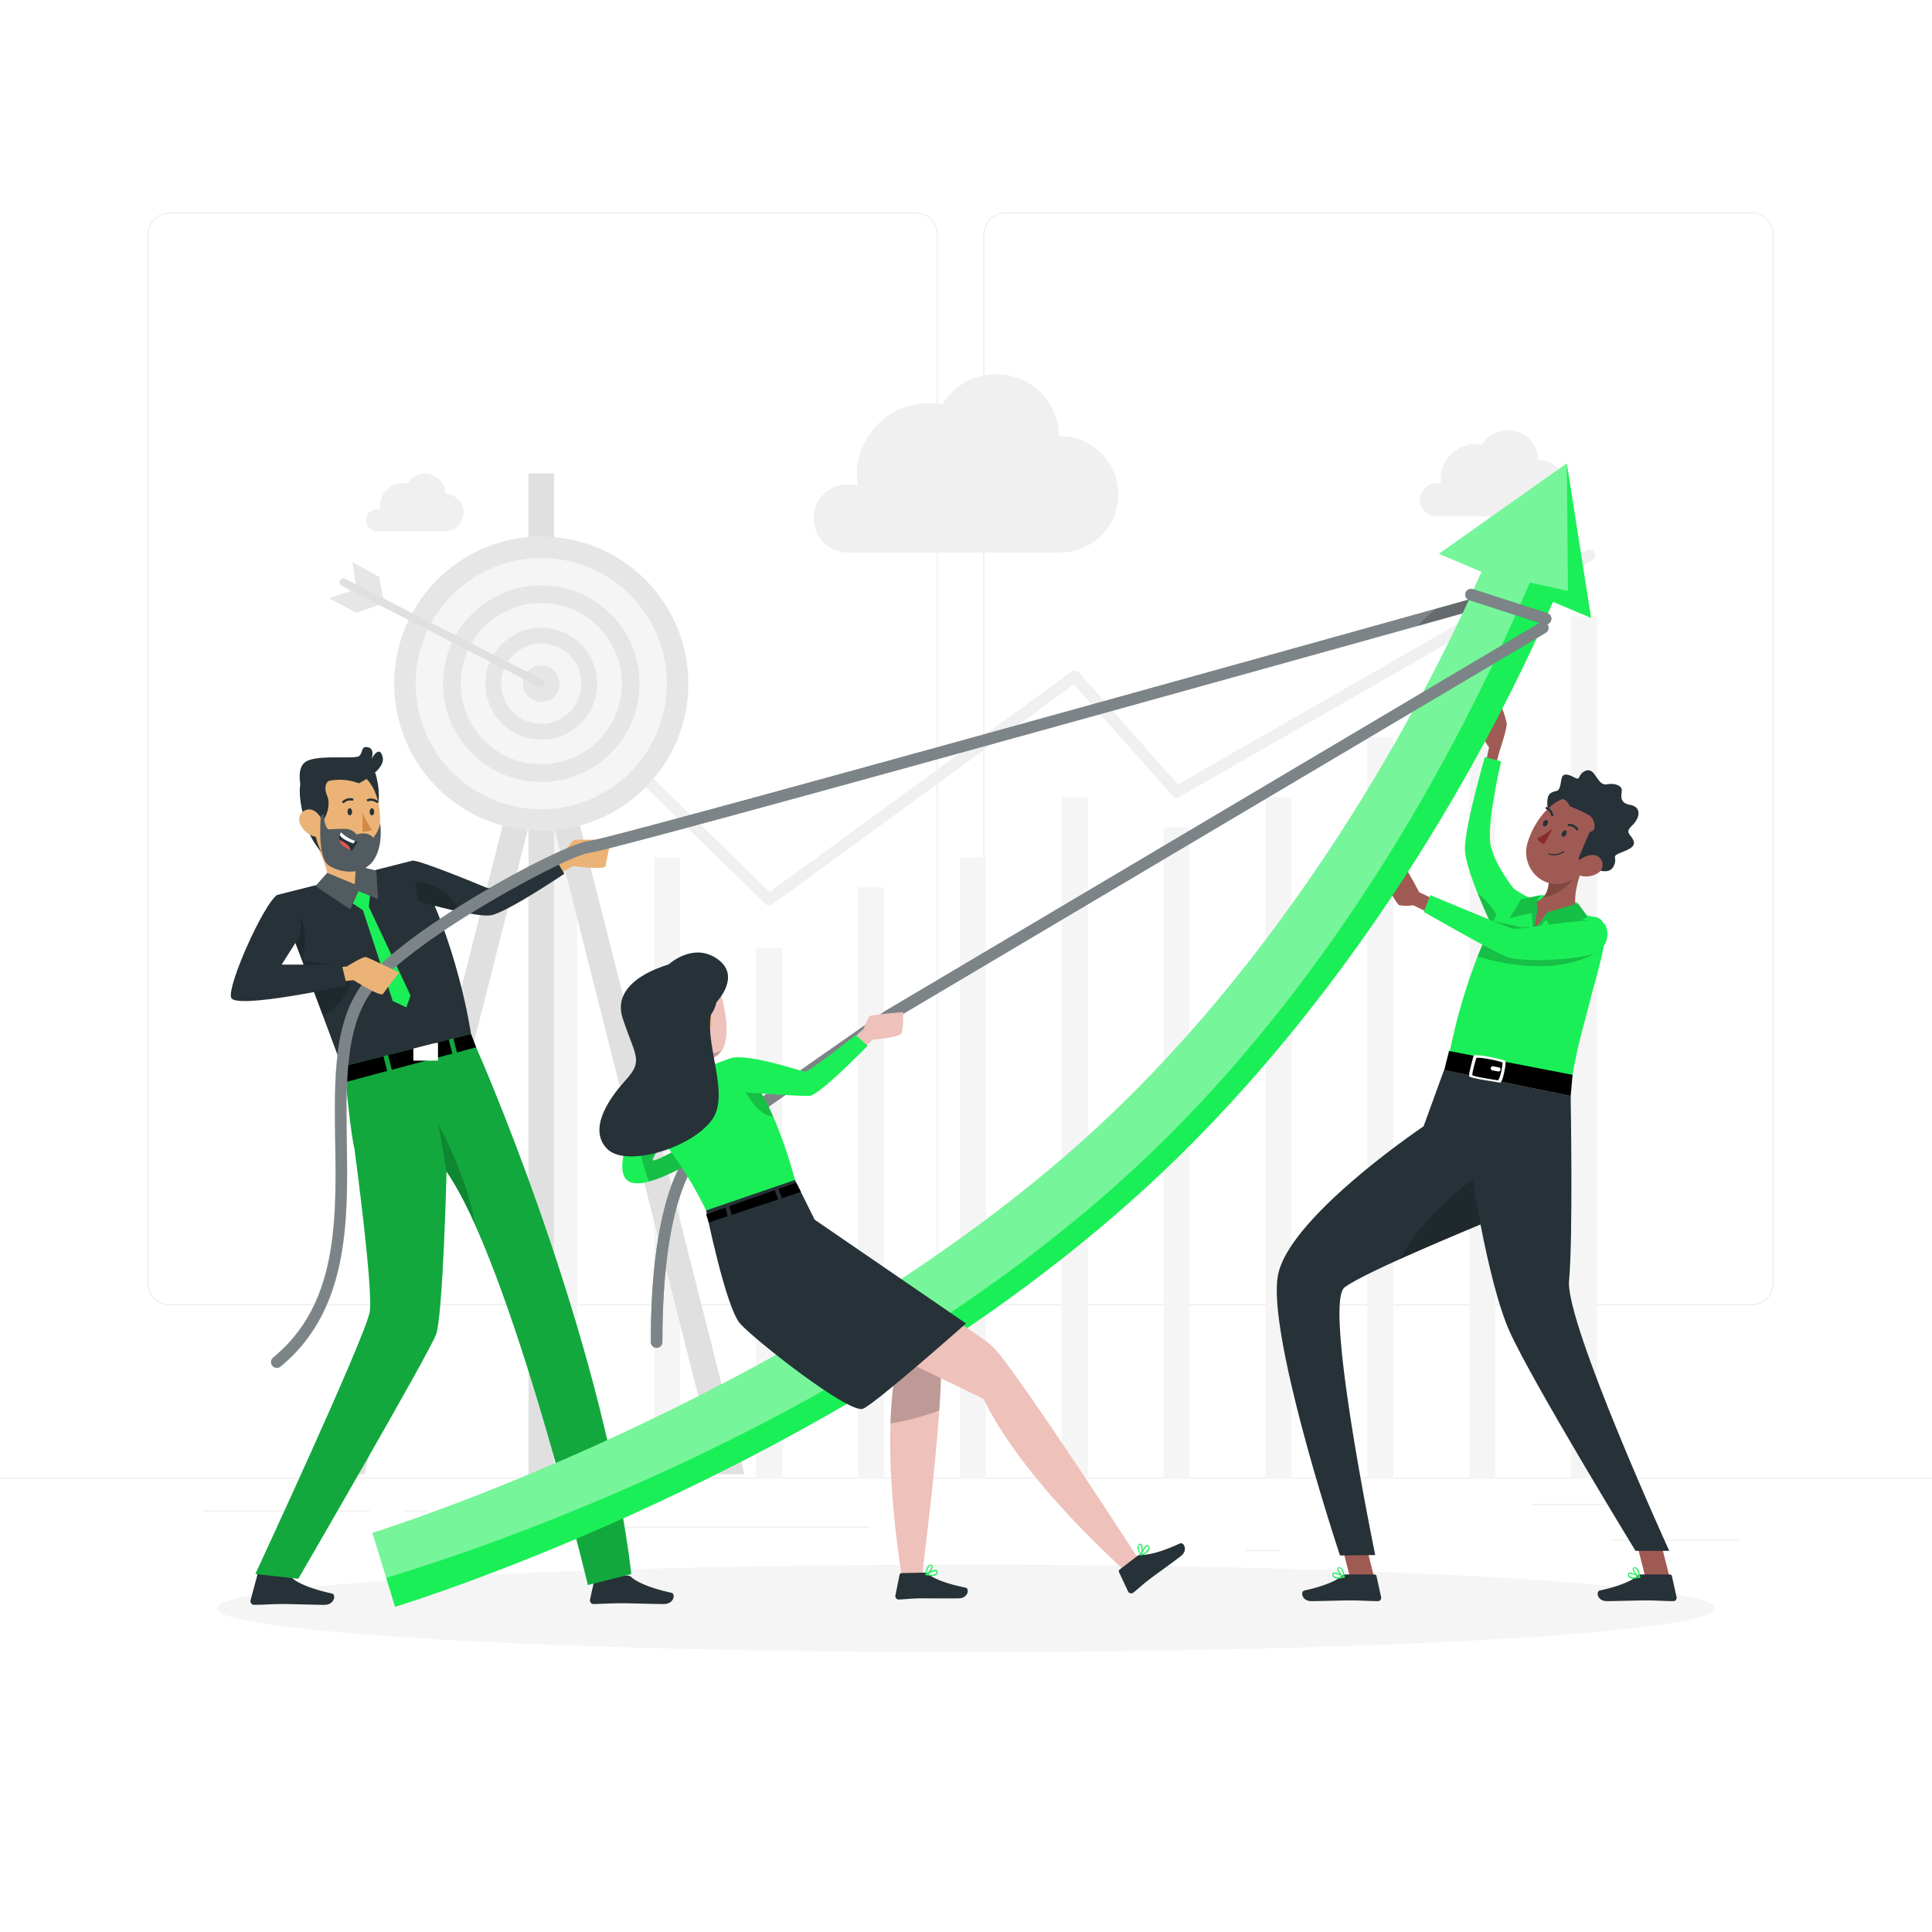 <svg class="animated" id="freepik_stories-team-goals" xmlns="http://www.w3.org/2000/svg" viewBox="0 0 500 500" version="1.1" xmlns:xlink="http://www.w3.org/1999/xlink" xmlns:svgjs="http://svgjs.com/svgjs"><style>svg#freepik_stories-team-goals:not(.animated) .animable {opacity: 0;}svg#freepik_stories-team-goals.animated #freepik--character-1--inject-195 {animation: 1.5s Infinite  linear wind;animation-delay: 0s;}svg#freepik_stories-team-goals.animated #freepik--character-3--inject-195 {animation: 1.5s Infinite  linear wind;animation-delay: 0s;}svg#freepik_stories-team-goals.animated #freepik--Arrow--inject-195 {animation: 1.5s Infinite  linear wind;animation-delay: 0s;}svg#freepik_stories-team-goals.animated #freepik--character-2--inject-195 {animation: 1.5s Infinite  linear wind;animation-delay: 0s;}            @keyframes wind {                0% {                    transform: rotate( 0deg );                }                25% {                    transform: rotate( 1deg );                }                75% {                    transform: rotate( -1deg );                }            }        </style><g id="freepik--background-complete--inject-195" class="animable" style="transform-origin: 250px 228.23px;"><rect y="382.4" width="500" height="0.25" style="fill: rgb(235, 235, 235); transform-origin: 250px 382.525px;" id="elr8ny01366w" class="animable"></rect><rect x="416.78" y="398.49" width="33.12" height="0.25" style="fill: rgb(235, 235, 235); transform-origin: 433.34px 398.615px;" id="elloqe9mms4h" class="animable"></rect><rect x="322.53" y="401.21" width="8.69" height="0.25" style="fill: rgb(235, 235, 235); transform-origin: 326.875px 401.335px;" id="elj15fodmtjlr" class="animable"></rect><rect x="396.59" y="389.21" width="19.19" height="0.25" style="fill: rgb(235, 235, 235); transform-origin: 406.185px 389.335px;" id="elh75g40oudi8" class="animable"></rect><rect x="52.46" y="390.89" width="43.19" height="0.25" style="fill: rgb(235, 235, 235); transform-origin: 74.055px 391.015px;" id="el026vef23ubig" class="animable"></rect><rect x="104.56" y="390.89" width="6.33" height="0.25" style="fill: rgb(235, 235, 235); transform-origin: 107.725px 391.015px;" id="elmd7p6l7lud" class="animable"></rect><rect x="131.47" y="395.11" width="93.68" height="0.25" style="fill: rgb(235, 235, 235); transform-origin: 178.31px 395.235px;" id="elxxi0l609w2g" class="animable"></rect><path d="M237,337.8H43.91a5.71,5.71,0,0,1-5.7-5.71V60.66A5.71,5.71,0,0,1,43.91,55H237a5.71,5.71,0,0,1,5.71,5.71V332.09A5.71,5.71,0,0,1,237,337.8ZM43.91,55.2a5.46,5.46,0,0,0-5.45,5.46V332.09a5.46,5.46,0,0,0,5.45,5.46H237a5.47,5.47,0,0,0,5.46-5.46V60.66A5.47,5.47,0,0,0,237,55.2Z" style="fill: rgb(235, 235, 235); transform-origin: 140.46px 196.4px;" id="elbgle5f4ax7a" class="animable"></path><path d="M453.31,337.8H260.21a5.72,5.72,0,0,1-5.71-5.71V60.66A5.72,5.72,0,0,1,260.21,55h193.1A5.71,5.71,0,0,1,459,60.66V332.09A5.71,5.71,0,0,1,453.31,337.8ZM260.21,55.2a5.47,5.47,0,0,0-5.46,5.46V332.09a5.47,5.47,0,0,0,5.46,5.46h193.1a5.47,5.47,0,0,0,5.46-5.46V60.66a5.47,5.47,0,0,0-5.46-5.46Z" style="fill: rgb(235, 235, 235); transform-origin: 356.75px 196.4px;" id="elbgw5ixvv63q" class="animable"></path><rect x="142.7" y="198.49" width="6.73" height="184.16" style="fill: rgb(245, 245, 245); transform-origin: 146.065px 290.57px;" id="elio5otdu5evg" class="animable"></rect><rect x="169.31" y="221.87" width="6.73" height="160.78" style="fill: rgb(245, 245, 245); transform-origin: 172.675px 302.26px;" id="el4peger6qwtu" class="animable"></rect><rect x="195.67" y="245.25" width="6.73" height="137.4" style="fill: rgb(245, 245, 245); transform-origin: 199.035px 313.95px;" id="elaxhlcrxmlh6" class="animable"></rect><rect x="222.04" y="229.66" width="6.73" height="152.99" style="fill: rgb(245, 245, 245); transform-origin: 225.405px 306.155px;" id="elqlt7tohtmpf" class="animable"></rect><rect x="248.41" y="221.87" width="6.73" height="160.78" style="fill: rgb(245, 245, 245); transform-origin: 251.775px 302.26px;" id="elilivjxz7bn9" class="animable"></rect><rect x="274.77" y="206.28" width="6.73" height="176.37" style="fill: rgb(245, 245, 245); transform-origin: 278.135px 294.465px;" id="el29ujvf6c0e" class="animable"></rect><rect x="301.14" y="214.08" width="6.73" height="168.57" style="fill: rgb(245, 245, 245); transform-origin: 304.505px 298.365px;" id="eliot3vjnyjef" class="animable"></rect><rect x="327.51" y="206.28" width="6.73" height="176.37" style="fill: rgb(245, 245, 245); transform-origin: 330.875px 294.465px;" id="els9tgg3es59b" class="animable"></rect><rect x="353.87" y="190.69" width="6.73" height="191.95" style="fill: rgb(245, 245, 245); transform-origin: 357.235px 286.665px;" id="el57frnyemp6f" class="animable"></rect><rect x="380.24" y="175.11" width="6.73" height="207.54" style="fill: rgb(245, 245, 245); transform-origin: 383.605px 278.88px;" id="elm1g5w7vis4" class="animable"></rect><rect x="406.6" y="159.52" width="6.73" height="223.13" style="fill: rgb(245, 245, 245); transform-origin: 409.965px 271.085px;" id="el7eduhpyoj43" class="animable"></rect><path d="M199,234.3a1.52,1.52,0,0,1-1-.43l-56.34-54.93a1.5,1.5,0,0,1,2.1-2.15l55.43,54.05,78.07-57a1.51,1.51,0,0,1,2,.22L304.82,203l105.8-60.62a1.5,1.5,0,1,1,1.49,2.61L305.25,206.23a1.51,1.51,0,0,1-1.87-.31l-25.46-28.8-78,56.89A1.5,1.5,0,0,1,199,234.3Z" style="fill: rgb(240, 240, 240); transform-origin: 277.037px 188.241px;" id="elcxzc4njhae" class="animable"></path><polygon points="192.65 381.5 143.48 187.59 145.94 177.9 143.38 177.9 143.38 122.52 136.78 122.52 136.78 177.9 134.22 177.9 136.68 187.59 87.5 381.5 94.31 381.5 136.78 214.02 136.78 382.52 143.38 382.52 143.38 214.02 185.85 381.5 192.65 381.5" style="fill: rgb(224, 224, 224); transform-origin: 140.075px 252.52px;" id="elhlgq64lal4m" class="animable"></polygon><g id="elcjwbg1r8ej8"><circle cx="140.08" cy="176.93" r="38.07" style="fill: rgb(230, 230, 230); transform-origin: 140.08px 176.93px; transform: rotate(-76.72deg);" class="animable" id="el6wdyi8wwlm"></circle></g><circle cx="140.08" cy="176.93" r="32.5" style="fill: rgb(245, 245, 245); transform-origin: 140.08px 176.93px;" id="el00odtgn18kca" class="animable"></circle><circle cx="140.08" cy="176.93" r="25.44" style="fill: rgb(230, 230, 230); transform-origin: 140.08px 176.93px;" id="elsiectxzkll" class="animable"></circle><g id="el4pqcvw95f65"><circle cx="140.08" cy="176.93" r="20.85" style="fill: rgb(245, 245, 245); transform-origin: 140.08px 176.93px; transform: rotate(-22.5deg);" class="animable" id="eluogxk00v16d"></circle></g><g id="el539i7z1il03"><circle cx="140.08" cy="176.93" r="14.47" style="fill: rgb(230, 230, 230); transform-origin: 140.08px 176.93px; transform: rotate(-76.72deg);" class="animable" id="ely8laj6mmk4i"></circle></g><g id="el9bd6zszozb7"><circle cx="140.08" cy="176.93" r="10.39" style="fill: rgb(245, 245, 245); transform-origin: 140.08px 176.93px; transform: rotate(-22.5deg);" class="animable" id="el342vh9w4iz"></circle></g><path d="M144.79,176.93a4.72,4.72,0,1,1-4.71-4.72A4.71,4.71,0,0,1,144.79,176.93Z" style="fill: rgb(230, 230, 230); transform-origin: 140.07px 176.93px;" id="el97yd23k83b8" class="animable"></path><polygon points="91.22 145.53 92.25 152.41 85.09 154.82 92.25 158.58 99.39 156.07 98.14 149.29 91.22 145.53" style="fill: rgb(230, 230, 230); transform-origin: 92.24px 152.055px;" id="eln1wktjt3n5h" class="animable"></polygon><path d="M140.08,177.93a1.07,1.07,0,0,1-.46-.11L88.39,151.56a1,1,0,0,1,.91-1.78L140.53,176a1,1,0,0,1,.44,1.34A1,1,0,0,1,140.08,177.93Z" style="fill: rgb(224, 224, 224); transform-origin: 114.474px 163.807px;" id="ele4vmqx72u6g" class="animable"></path><path d="M210.58,134.16a8.79,8.79,0,0,1,11.35-8.44,18.66,18.66,0,0,1,18.48-21.38,18.47,18.47,0,0,1,3.43.32,16.32,16.32,0,0,1,30.26,8.25h.28a15,15,0,1,1,0,30.08H219.14v0A8.81,8.81,0,0,1,210.58,134.16Z" style="fill: rgb(240, 240, 240); transform-origin: 250.005px 119.907px;" id="elrpua6aerogs" class="animable"></path><path d="M367.47,129.32a4.25,4.25,0,0,1,4.25-4.25,4.5,4.5,0,0,1,1.22.18,9.36,9.36,0,0,1-.1-1.3,9,9,0,0,1,10.66-8.85,7.87,7.87,0,0,1,14.58,4h.13a7.25,7.25,0,0,1,0,14.5H371.6A4.24,4.24,0,0,1,367.47,129.32Z" style="fill: rgb(240, 240, 240); transform-origin: 386.465px 122.471px;" id="el159xgsrifzy" class="animable"></path><path d="M94.72,134.61a2.85,2.85,0,0,1,2.86-2.85,2.81,2.81,0,0,1,.82.12,6.4,6.4,0,0,1-.07-.88,6.05,6.05,0,0,1,6-6,6,6,0,0,1,1.12.11,5.28,5.28,0,0,1,9.8,2.67h.09a4.88,4.88,0,0,1,0,9.75H97.5A2.85,2.85,0,0,1,94.72,134.61Z" style="fill: rgb(240, 240, 240); transform-origin: 107.359px 130.044px;" id="elba0z82i8537" class="animable"></path></g><g id="freepik--Shadow--inject-195" class="animable" style="transform-origin: 250px 416.24px;"><ellipse id="freepik--path--inject-195" cx="250" cy="416.24" rx="193.89" ry="11.32" style="fill: rgb(245, 245, 245); transform-origin: 250px 416.24px;" class="animable"></ellipse></g><g id="freepik--character-1--inject-195" class="animable" style="transform-origin: 224.151px 284.317px;"><path d="M138.38,225.56l6.86-3.92s2.64-4.07,3.43-4.26,9.49,0,9.49,0-1.31,5.64-1.45,6.75-8.44,0-8.44,0l-6.72,4Z" style="fill: rgb(235, 179, 118); transform-origin: 148.27px 222.713px;" id="elpysb6ggxu4" class="animable"></path><path d="M74.49,408l-7.18-1.43a.56.56,0,0,0-.55.44l-1.93,7.18a1,1,0,0,0,.73,1.13l.21,0c2.54,0,4.39-.2,7.57-.2,2,0,7.88.21,10.59.21s3.07-2.68,2-2.92c-5-1.09-8.72-2.59-10.31-4A1.58,1.58,0,0,0,74.49,408Z" style="fill: rgb(38, 50, 56); transform-origin: 75.653px 410.95px;" id="el16oprsecgxej" class="animable"></path><path d="M162.36,407.76h-7.84a.55.55,0,0,0-.55.44L152.69,414a1,1,0,0,0,.74,1.12l.21,0c2.54-.05,4.38-.2,7.57-.2,2,0,7.88.2,10.59.2s3.06-2.67,1.95-2.92c-5-1.08-8.72-2.59-10.31-4A1.49,1.49,0,0,0,162.36,407.76Z" style="fill: rgb(38, 50, 56); transform-origin: 163.51px 411.44px;" id="el7f7ahazhgzr" class="animable"></path><path d="M88.33,275.67l33.2-8.42c7.53,16.44,35.16,83.94,41.86,140.1l-11.24,2.85s-19.9-82.82-36.59-107c0,0-.89,36.76-2.7,42.11-1.49,4.4-35.66,63.27-35.66,63.27l-11.1-1.25S94,347.25,95.64,339.76c1.16-5.1-3.92-42.56-3.92-42.56-.89-3.34-2.23-17.17-2.23-17.17S88.49,276.36,88.33,275.67Z" style="fill: #1BEF57; transform-origin: 114.745px 338.725px;" id="elkl9f9cv0gfp" class="animable"></path><g id="el5tsgrp6sump"><path d="M115.57,303.22a92.26,92.26,0,0,1,7.35,13.42c-2.3-12.94-9.43-25.47-9.43-25.47Z" style="isolation: isolate; opacity: 0.2; transform-origin: 118.205px 303.905px;" class="animable" id="eli18nw4ypr5q"></path></g><g id="eloy7s5mhaw9"><path d="M88.33,275.67l33.2-8.42c7.53,16.44,35.16,83.94,41.86,140.1l-11.24,2.85s-19.9-82.82-36.59-107c0,0-.89,36.76-2.7,42.11-1.49,4.4-35.66,63.27-35.66,63.27l-11.1-1.25S94,347.25,95.64,339.76c1.16-5.1-3.92-42.56-3.92-42.56-.89-3.34-2.23-17.17-2.23-17.17S88.49,276.36,88.33,275.67Z" style="isolation: isolate; opacity: 0.3; transform-origin: 114.745px 338.725px;" class="animable" id="el4s9lg76bmup"></path></g><path d="M146.05,226.13s-15.14,10.22-19.13,10.76c-1.59.22-4.87-.32-8.26-1-5.14-1.1-10.5-2.64-10.5-2.64l-.67-5.07-.71-5.42c1.2-.4,16.86,6,19.2,7s17.47-8,17.47-8Z" style="fill: rgb(38, 50, 56); transform-origin: 126.415px 229.35px;" id="elcefe3tcqn3i" class="animable"></path><polygon points="99.23 273.33 100.21 277.17 89.49 280.03 88.49 276.05 99.23 273.33" id="elskm9l5rettr" class="animable" style="transform-origin: 94.35px 276.68px;"></polygon><polygon points="116.14 269.04 117.07 272.68 101.4 276.86 100.42 273.03 116.14 269.04" id="elv8mdy9sfj9" class="animable" style="transform-origin: 108.745px 272.95px;"></polygon><polygon points="123.24 271.04 118.25 272.37 117.33 268.74 121.91 267.58 123.24 271.04" id="el4q6o079r805" class="animable" style="transform-origin: 120.285px 269.975px;"></polygon><g id="elhctr8aqky1q"><rect x="106.97" y="269.89" width="6.38" height="4.6" style="fill: rgb(255, 255, 255); transform-origin: 110.16px 272.19px; transform: rotate(165.77deg);" class="animable" id="elvtb0taxcy2"></rect></g><path d="M121.9,267.57l-33.42,8.48c-1.63-4.41-3.29-8.85-4.91-13.18-1.19-3.17-2.36-6.28-3.5-9.29q-.43-1.16-.87-2.28l-1-2.66q-1.11-2.92-2.14-5.63l-1.84-4.81-.87-2.28-1.65-4.3,35.09-8.9C118.36,242.91,121.9,267.57,121.9,267.57Z" style="fill: rgb(38, 50, 56); transform-origin: 96.8px 249.385px;" id="el5u4pn796au7" class="animable"></path><path d="M84.44,230.76c3.61,1.73,10.27-1.32,10.27-1.32s2.21-2.44.89-3.52c-2.68.35-2.51-.53-3.48-1.9A7.89,7.89,0,0,1,91,221.18a16.06,16.06,0,0,1-.27-1.69L80.2,215.71C82.59,219.57,86.3,226.88,84.44,230.76Z" style="fill: rgb(235, 179, 118); transform-origin: 88.11px 223.501px;" id="el1ajiwjnwqc6" class="animable"></path><g id="elws6t2n8lgm"><path d="M83.4,219.16c1.9,5.05,6.56,5.2,8.72,4.86A7.89,7.89,0,0,1,91,221.18Z" style="isolation: isolate; opacity: 0.2; transform-origin: 87.76px 221.645px;" class="animable" id="el86sji333i63"></path></g><path d="M97.12,200s2.75,8.3-1.22,12.35-6.66-11.82-6.66-11.82Z" style="fill: rgb(38, 50, 56); transform-origin: 93.644px 206.506px;" id="elg60ro6qgpxn" class="animable"></path><path d="M83.92,221.39a7.85,7.85,0,0,0,9.39,1.48A8.76,8.76,0,0,0,97.55,218c.1-.28.19-.58.27-.88,1.34-5.59.5-14.82-5.59-17.3a8.51,8.51,0,0,0-11.73,8.5C80.86,214.55,80.78,218.21,83.92,221.39Z" style="fill: rgb(235, 179, 118); transform-origin: 89.423px 211.493px;" id="elowyu5mxym1" class="animable"></path><path d="M89.93,210.09c0,.5.26.91.6.91s.59-.41.6-.91-.27-.92-.6-.92S89.93,209.58,89.93,210.09Z" style="fill: rgb(38, 50, 56); transform-origin: 90.53px 210.085px;" id="el91blmvpmpy7" class="animable"></path><path d="M95.65,210.09c0,.51.27.92.6.92s.59-.42.6-.92-.28-.91-.6-.91S95.65,209.61,95.65,210.09Z" style="fill: rgb(38, 50, 56); transform-origin: 96.25px 210.095px;" id="el5ddj14d6vhu" class="animable"></path><path d="M93.83,210.34a17.83,17.83,0,0,0,2.41,4.33,2.91,2.91,0,0,1-2.43.45Z" style="fill: rgb(213, 135, 69); transform-origin: 95.025px 212.777px;" id="elvrtpv91wpt8" class="animable"></path><path d="M97.74,207.75a.34.34,0,0,1-.31,0,2.38,2.38,0,0,0-2.11-.4.29.29,0,0,1-.21-.55h0a2.92,2.92,0,0,1,2.66.47.29.29,0,0,1,.08.41h0A.52.52,0,0,1,97.74,207.75Z" style="fill: rgb(38, 50, 56); transform-origin: 96.412px 207.226px;" id="elpv9ext17z1" class="animable"></path><path d="M88.8,207.82a.38.38,0,0,1-.16-.06.3.3,0,0,1,0-.42h0a2.94,2.94,0,0,1,2.63-.7.3.3,0,0,1,.2.36h0a.31.31,0,0,1-.37.21h0a2.35,2.35,0,0,0-2.06.58A.3.3,0,0,1,88.8,207.82Z" style="fill: rgb(38, 50, 56); transform-origin: 90.017px 207.201px;" id="elv5dxveulgi" class="animable"></path><path d="M85.06,200.6l.6,1.15c-2,.77-1.5,3.13-1,4.18,1,2.26-.15,5.89-1.84,7.4,0,0-.11-1-.94-.72s-.35,5.46,1.41,7.86c0,0-2.59-2.13-4.25-7.51-1.53-5-1.89-9.17-.94-11.17Z" style="fill: rgb(38, 50, 56); transform-origin: 81.618px 210.535px;" id="el4a2aoug03i9" class="animable"></path><path d="M77.78,213.44a5.91,5.91,0,0,0,3.39,3c2,.66,3-1.07,2.6-3-.42-1.69-1.93-4.14-4-3.95A2.64,2.64,0,0,0,77.78,213.44Z" style="fill: rgb(235, 179, 118); transform-origin: 80.64px 213.031px;" id="el2pgo871vfpf" class="animable"></path><path d="M85,223.89c2.94,2.06,8.67,2.73,11.48-1s1.91-9.72,1.91-9.72a9.33,9.33,0,0,1-1.8,3.66C95,214.91,92.3,216,92.3,216a3.89,3.89,0,0,0-2.3-1.44c-1.31-.13-5,.09-5,.09-1.18-.75-1.23-4.09-1.23-4.09l-.72.6S82.05,221.82,85,223.89Z" style="fill: rgb(38, 50, 56); transform-origin: 90.707px 218.062px;" id="elfz2xpksi9jt" class="animable"></path><path d="M92.86,202.72s7-3.4,6.17-6.8-2.87.48-2.87.48.94-2.58-.9-3S94,194.63,93,195.62s-10.7-.45-13.83,1.49-.74,8.65-.74,8.65A13.46,13.46,0,0,1,92.86,202.72Z" style="fill: rgb(38, 50, 56); transform-origin: 88.328px 199.546px;" id="elkwe6l63gwi" class="animable"></path><g id="eljm7nrzrn0hn"><path d="M85,223.89c2.94,2.06,8.67,2.73,11.48-1s1.91-9.72,1.91-9.72a9.33,9.33,0,0,1-1.8,3.66C95,214.91,92.3,216,92.3,216a3.89,3.89,0,0,0-2.3-1.44c-1.31-.13-5,.09-5,.09-1.18-.75-1.23-4.09-1.23-4.09l-.72.6S82.05,221.82,85,223.89Z" style="fill: rgb(255, 255, 255); opacity: 0.2; transform-origin: 90.707px 218.062px;" class="animable" id="elolzdcx03bgb"></path></g><path d="M92.6,217.9a18.4,18.4,0,0,0-1.45,2.27L90.7,220c-2-.73-2.72-1.73-2.88-2.63a2.84,2.84,0,0,1,.11-1.3,2.91,2.91,0,0,1,.31-.69,10.18,10.18,0,0,0,3.68,2.25C92.33,217.81,92.6,217.9,92.6,217.9Z" style="fill: rgb(38, 50, 56); transform-origin: 90.195px 217.775px;" id="elc6gcyihvmrm" class="animable"></path><path d="M91.92,217.64l-.45.66c-1.9-.69-3.15-1.43-3.54-2.22a2.91,2.91,0,0,1,.31-.69A10.18,10.18,0,0,0,91.92,217.64Z" style="fill: rgb(255, 255, 255); transform-origin: 89.925px 216.845px;" id="elqo4k4ayt78" class="animable"></path><path d="M90.7,220c-2-.73-2.72-1.73-2.88-2.63a7.15,7.15,0,0,1,2.09,1.26A2.57,2.57,0,0,1,90.7,220Z" style="fill: rgb(222, 87, 83); transform-origin: 89.26px 218.685px;" id="el40wmt2dueb5" class="animable"></path><polygon points="96.03 229.45 95.44 234.63 106.24 257.64 105.17 260.69 101.64 259.06 93.94 235.59 88.28 231.76 92.4 229.5 96.03 229.45" style="fill: #1BEF57; transform-origin: 97.26px 245.07px;" id="el20hnp583i4g" class="animable"></polygon><polygon points="84.68 225.91 91.83 228.86 92.12 224.02 97.39 225.32 97.84 232.69 92.77 230.62 90.65 235.34 81.64 229.32 84.68 225.91" style="fill: rgb(38, 50, 56); transform-origin: 89.74px 229.68px;" id="el8jnmquzbd0r" class="animable"></polygon><g id="elz41qur5nxh"><polygon points="84.68 225.91 91.83 228.86 92.12 224.02 97.39 225.32 97.84 232.69 92.77 230.62 90.65 235.34 81.64 229.32 84.68 225.91" style="fill: rgb(255, 255, 255); opacity: 0.2; transform-origin: 89.74px 229.68px;" class="animable" id="elt93qlt9ahgf"></polygon></g><g id="elx58pmreizp"><path d="M78.19,248.64q-1.11-2.92-2.14-5.63l-1.84-4.81-.87-2.28c1-.49,3.55-.2,4.26,1C80.2,241.46,78.19,248.64,78.19,248.64Z" style="isolation: isolate; opacity: 0.2; transform-origin: 76.136px 242.167px;" class="animable" id="elkv0vksgvues"></path></g><g id="elyfnmf5muflb"><path d="M90.72,253.72a13.37,13.37,0,0,1-7.15,9.15c-1.19-3.17-2.36-6.28-3.5-9.29q-.43-1.16-.87-2.28l-1-2.66,11.58,1.47Z" style="isolation: isolate; opacity: 0.2; transform-origin: 84.46px 255.755px;" class="animable" id="el2tppjhe05mj"></path></g><g id="elk2g7xuu39"><path d="M118.66,235.85c-5.14-1.1-10.5-2.64-10.5-2.64l-.67-5.07S116.94,229.15,118.66,235.85Z" style="isolation: isolate; opacity: 0.2; transform-origin: 113.075px 231.995px;" class="animable" id="eltwnin2pe6b"></path></g><path d="M71.69,354a1.5,1.5,0,0,1-1-2.66c16.69-13.7,16.37-35.17,16.06-55.94-.24-15.66-.46-30.46,6.91-40.52,10.34-14.14,51.93-36.57,58.82-37.21,4.93-.49,155.3-42.28,234.13-64.31a1.5,1.5,0,0,1,.81,2.89c-9.33,2.61-228.48,63.84-234.66,64.41-5.93.55-47.1,22.89-56.68,36-6.77,9.25-6.56,23.56-6.33,38.7.3,20.48.65,43.7-17.16,58.31A1.48,1.48,0,0,1,71.69,354Z" style="fill: rgb(38, 50, 56); transform-origin: 229.328px 253.653px;" id="eldrlv9jh2qf" class="animable"></path><g id="el1d76ao598kl"><path d="M387.47,156.24,366.91,162c-56.55,15.78-209,58.2-214.1,58.67-5.93.55-47.1,22.89-56.68,36-6.77,9.25-6.56,23.56-6.33,38.7.3,20.48.65,43.7-17.16,58.31a1.48,1.48,0,0,1-1,.34,1.5,1.5,0,0,1-1-2.66c16.69-13.7,16.37-35.17,16.06-55.94-.24-15.66-.46-30.46,6.91-40.52,10.34-14.14,51.93-36.57,58.82-37.21,4.64-.46,137.86-37.44,219.28-60.16l14.85-4.15a1.5,1.5,0,0,1,.81,2.89Z" style="fill: rgb(255, 255, 255); opacity: 0.4; transform-origin: 229.276px 253.673px;" class="animable" id="el93it8ysg8cq"></path></g><g id="ellhm0zxz0vge"><path d="M387.47,156.24,366.91,162a26.8,26.8,0,0,1,4.9-4.48l14.85-4.15a1.5,1.5,0,0,1,.81,2.89Z" style="isolation: isolate; opacity: 0.2; transform-origin: 377.738px 157.657px;" class="animable" id="elsa37n4ti8t"></path></g><path d="M81.91,250.8l7.86-.69s4.11-2.6,4.9-2.43,8.62,4,8.62,4-3.55,4.57-4.14,5.52-7.66-3.53-7.66-3.53l-7.79.83Z" style="fill: rgb(235, 179, 118); transform-origin: 92.6px 252.502px;" id="ele2a18eytv3g" class="animable"></path><path d="M71.69,231.62c-3.57,2.55-12.87,23.34-11.88,26.55s29.93-3.12,29.93-3.12l-1.28-5.41H72.89l3.7-5.84s2.28-2.22.88-7.38C76.46,232.7,71.69,231.62,71.69,231.62Z" style="fill: rgb(38, 50, 56); transform-origin: 74.738px 245.349px;" id="elz4nzswih5ya" class="animable"></path></g><g id="freepik--character-3--inject-195" class="animable" style="transform-origin: 382.172px 298.495px;"><path d="M373.21,233.71l-5.93-2.81s-3-5.74-3.88-6.66-5.13,2.65-5.13,3.27,3.08,6.42,3.88,6.77a12.35,12.35,0,0,0,3.59,0l5.64,2.73Z" style="fill: rgb(159, 91, 83); transform-origin: 365.74px 230.55px;" id="el63ukwi56y35" class="animable"></path><path d="M387.05,198.14l1.19-4.25s1.88-5.54,1.68-6.82a33,33,0,0,0-1.42-4.45s-5.2,6.33-5.2,7.12,2.06,3.66,2.06,3.66l-1,4.74Z" style="fill: rgb(159, 91, 83); transform-origin: 386.617px 190.38px;" id="elgslf2zsq8o8" class="animable"></path><path d="M391.62,229.8s-4.48-5.57-5.8-10.75,2.67-22,2.67-22l-4.21-1.12s-5,17.21-5.17,23.49,9.17,24.71,9.17,24.71Z" style="fill: #1BEF57; transform-origin: 385.364px 220.03px;" id="el4x2o4t32pdl" class="animable"></path><g id="elu36o814i16a"><path d="M388.91,241.36l-.64,2.73s-3.22-6.35-5.85-12.87a16.38,16.38,0,0,1,5.91,7.91A14.09,14.09,0,0,1,388.91,241.36Z" style="isolation: isolate; opacity: 0.2; transform-origin: 385.665px 237.655px;" class="animable" id="elqmmjaip9fhs"></path></g><path d="M415.34,242a24.16,24.16,0,0,1-.42,3.46c-.46,2.5-1.24,5.45-2.13,8.7-.48,1.71-1,3.54-1.46,5.47-2.23,8.67-3.44,12.12-5.09,23.19l-31.65-7.51a151.78,151.78,0,0,1,7.79-27.75c.92-2.39,2-4.78,3.09-7.14a72.61,72.61,0,0,1,6.15-10.6s5.12,4.68,21.2,7.49C414.77,237.61,415.44,239.31,415.34,242Z" style="fill: #1BEF57; transform-origin: 394.97px 256.32px;" id="elu1ezridvshr" class="animable"></path><g id="el949q3bot7bi"><path d="M411.36,238.39c0,1,3.79,5.76,3.56,7-.43.29-.94.61-1.52,1-10.71,6.23-24.76,3.07-31,1.14.92-2.39,3-6.78,4.08-9.14l7.51,1.67S406.27,237.26,411.36,238.39Z" style="isolation: isolate; opacity: 0.2; transform-origin: 398.665px 244.093px;" class="animable" id="elrszcpaxwmde"></path></g><path d="M398.49,231.71c1.15-.44,10.59,1.91,9.89,2.11s-4.22,11-9.15,10.19S394.39,233.27,398.49,231.71Z" style="fill: #1BEF57; transform-origin: 401.943px 237.854px;" id="ellr0byj5mkz" class="animable"></path><polygon points="355.75 408.66 349.81 409.95 346.34 396.29 352.29 395 355.75 408.66" style="fill: rgb(159, 91, 83); transform-origin: 351.045px 402.475px;" id="el5c9v92stpwg" class="animable"></polygon><path d="M348.33,407.47h7.39a.52.52,0,0,1,.51.42l1.2,5.41a.89.89,0,0,1-.69,1.07l-.2,0c-2.39,0-4.13-.19-7.13-.19-1.85,0-7.43.19-10,.19s-2.88-2.52-1.84-2.75c4.69-1,8.22-2.44,9.72-3.78A1.43,1.43,0,0,1,348.33,407.47Z" style="fill: rgb(38, 50, 56); transform-origin: 347.233px 410.919px;" id="elw49clx6an1m" class="animable"></path><path d="M346.32,408.54a1.85,1.85,0,0,1-1.17-.31.84.84,0,0,1-.3-.77.43.43,0,0,1,.24-.41c.68-.35,2.64.86,2.86,1a.13.13,0,0,1,.07.14.14.14,0,0,1-.11.12A7.18,7.18,0,0,1,346.32,408.54Zm-.91-1.26a.28.28,0,0,0-.18,0s-.09.05-.1.17a.59.59,0,0,0,.2.51,2.93,2.93,0,0,0,2.16.11A5.79,5.79,0,0,0,345.41,407.28Z" style="fill: #1BEF57; transform-origin: 346.432px 407.766px;" id="elopy3jp9729m" class="animable"></path><path d="M347.87,408.32h-.07c-.62-.34-1.84-1.68-1.72-2.32a.48.48,0,0,1,.47-.38.76.76,0,0,1,.61.19c.7.57.85,2.32.86,2.4a.14.14,0,0,1-.07.13A.08.08,0,0,1,347.87,408.32Zm-1.22-2.47h-.07c-.19,0-.2.11-.21.15-.08.4.7,1.41,1.32,1.88A3.37,3.37,0,0,0,347,406,.48.48,0,0,0,346.65,405.85Z" style="fill: #1BEF57; transform-origin: 347.046px 406.978px;" id="elpi5kai3t3i" class="animable"></path><path d="M406.5,283.65s-5.13,24.46-17.13,31a12.76,12.76,0,0,1-4.45,1.51s-12.17,5-22.69,9.73c-6.4,2.89-12.19,5.71-14.26,7.29-5.48,4.17,7.94,69.27,7.94,69.27l-9.12.1s-19.19-57.64-16-72.77,37.63-38.29,37.63-38.29l5.3-14.58Z" style="fill: rgb(38, 50, 56); transform-origin: 368.466px 339.73px;" id="el4d54axhkg7" class="animable"></path><g id="el59r09wkcrup"><path d="M389.37,314.68a12.76,12.76,0,0,1-4.45,1.51s-12.17,5-22.69,9.73c6.77-12.45,18.84-20.54,18.84-20.54Z" style="isolation: isolate; opacity: 0.2; transform-origin: 375.8px 315.65px;" class="animable" id="el4qjc5cst3yt"></path></g><polygon points="432.21 408.66 426.27 409.95 422.8 396.29 428.75 395 432.21 408.66" style="fill: rgb(159, 91, 83); transform-origin: 427.505px 402.475px;" id="el5y0og7cx5if" class="animable"></polygon><path d="M424.79,407.47h7.39a.52.52,0,0,1,.51.42l1.2,5.41a.89.89,0,0,1-.69,1.07l-.2,0c-2.39,0-4.13-.19-7.13-.19-1.85,0-7.43.19-10,.19s-2.88-2.52-1.84-2.75c4.69-1,8.22-2.44,9.72-3.78A1.43,1.43,0,0,1,424.79,407.47Z" style="fill: rgb(38, 50, 56); transform-origin: 423.693px 410.919px;" id="el8w44yid367g" class="animable"></path><path d="M422.78,408.54a1.85,1.85,0,0,1-1.17-.31.84.84,0,0,1-.3-.77.43.43,0,0,1,.24-.41c.68-.35,2.64.86,2.86,1a.13.13,0,0,1,.07.14.14.14,0,0,1-.11.12A7.18,7.18,0,0,1,422.78,408.54Zm-.91-1.26a.28.28,0,0,0-.18,0s-.09.05-.1.17a.59.59,0,0,0,.2.51,2.93,2.93,0,0,0,2.16.11A5.79,5.79,0,0,0,421.87,407.28Z" style="fill: #1BEF57; transform-origin: 422.892px 407.766px;" id="eliyb5o0pefx" class="animable"></path><path d="M424.33,408.32h-.07c-.62-.34-1.84-1.68-1.72-2.32a.48.48,0,0,1,.47-.38.76.76,0,0,1,.61.19c.7.57.85,2.32.86,2.4a.14.14,0,0,1-.07.13A.08.08,0,0,1,424.33,408.32Zm-1.22-2.47H423c-.19,0-.2.11-.21.15-.08.4.7,1.41,1.32,1.88a3.37,3.37,0,0,0-.72-1.9A.48.48,0,0,0,423.11,405.85Z" style="fill: #1BEF57; transform-origin: 423.506px 406.978px;" id="elcnup5dvqppe" class="animable"></path><path d="M408.55,236.89c-1.49,1-8.36.62-8.36.62L397,241l-.31-5.77s-2.15-.89-1.56-1.51a5.63,5.63,0,0,0,4.14-1.39c1.39-1.36,1.66-3.55,1.64-5.72,0,0,0-.06,0-.08h0l5.87-3,4.06-2.09C408.93,225.56,406.2,233.29,408.55,236.89Z" style="fill: rgb(159, 91, 83); transform-origin: 402.934px 231.22px;" id="elncdo1e59f8d" class="animable"></path><g id="elc4bgb7r8oyq"><path d="M408.72,224.9c-1.94,4.91-7,7.1-9.49,7.42,1.39-1.36,1.66-3.55,1.64-5.72a.28.28,0,0,0,0-.09l5.87-3C406.75,224.31,409,224.15,408.72,224.9Z" style="isolation: isolate; opacity: 0.2; transform-origin: 403.987px 227.915px;" class="animable" id="el4nhzlcgvjhm"></path></g><path d="M412.45,224.7s3.81,2,5.08-.39-.54-2.53,1.33-3.39,4.53-1.46,3.92-3.27-2.5-2-.4-4,2.56-4.82-.58-5.37-1.94-3-2.1-4-1.92-1.7-3.83-1.3-2.71-2.43-3.89-3.31-2.81.2-3.24,1.39-1.56-.39-3.24-.59-1.29,1.57-1.81,3.22-1.55.58-2.75,1.94S399.63,216.27,412.45,224.7Z" style="fill: rgb(38, 50, 56); transform-origin: 412.242px 212.416px;" id="el7nzjdg1ulge" class="animable"></path><path d="M414.11,219c-2.87,4.5-4.5,7.47-7.72,8.93a9.57,9.57,0,0,1-1.34.5c-6.26,1.84-11.42-4.19-9.77-10.16a20.62,20.62,0,0,1,1.2-3.14c2.24-4.69,6.55-9.49,11.7-8.86a8.23,8.23,0,0,1,7.24,9.13A8.34,8.34,0,0,1,414.11,219Z" style="fill: rgb(159, 91, 83); transform-origin: 405.222px 217.49px;" id="elp4h9gtum56q" class="animable"></path><path d="M405.3,216c-.21.45-.66.65-.94.5s-.31-.64-.08-1.06.67-.65.94-.5S405.54,215.59,405.3,216Z" style="fill: rgb(38, 50, 56); transform-origin: 404.79px 215.722px;" id="el4jox02hz6ci" class="animable"></path><path d="M400.45,213.33a.76.76,0,0,1-.94.49c-.27-.16-.31-.63-.07-1.06s.66-.65.94-.49S400.68,212.92,400.45,213.33Z" style="fill: rgb(38, 50, 56); transform-origin: 399.945px 213.035px;" id="el6qy7vifm3i9" class="animable"></path><path d="M401.88,214.4a17.74,17.74,0,0,1-4.09,2.52,2.82,2.82,0,0,0,1.84,1.53Z" style="fill: rgb(137, 43, 41); transform-origin: 399.835px 216.425px;" id="elhg24cb39v8" class="animable"></path><path d="M408.2,214.88a.3.3,0,0,1-.28-.11,2.28,2.28,0,0,0-1.82-1,.29.29,0,1,1,0-.57h0a2.82,2.82,0,0,1,2.31,1.23.28.28,0,0,1-.05.4h0A.35.35,0,0,1,408.2,214.88Z" style="fill: rgb(38, 50, 56); transform-origin: 407.114px 214.039px;" id="el290l9z3gx4y" class="animable"></path><path d="M400.8,221.13h0a4.39,4.39,0,0,0,4-.67.16.16,0,0,0,0-.21.15.15,0,0,0-.21,0h0a4.23,4.23,0,0,1-3.74.6.13.13,0,0,0-.18.09v0a.13.13,0,0,0,.09.18Z" style="fill: rgb(38, 50, 56); transform-origin: 402.749px 220.776px;" id="eljpbvtmms83q" class="animable"></path><path d="M400,209.18a.32.32,0,0,1,0-.17.29.29,0,0,1,.38-.14h0a2.86,2.86,0,0,1,1.64,2.07.29.29,0,0,1-.25.32h0a.29.29,0,0,1-.32-.25h0a2.31,2.31,0,0,0-1.32-1.61A.32.32,0,0,1,400,209.18Z" style="fill: rgb(38, 50, 56); transform-origin: 401.005px 210.053px;" id="elmcbvwxbgzcj" class="animable"></path><path d="M404.12,206.69c1.46.18,2.18,2,2.18,2a32.68,32.68,0,0,1,5.1,2.38,3.44,3.44,0,0,1,1.18,3.43c-.05.48-1.23.92-1.23.92s-2.16,5.1-2.75,6.51l.3,4.71a24.91,24.91,0,0,0,9.17-10.33c3.41-7.1-10.82-13.35-10.82-13.35Z" style="fill: rgb(38, 50, 56); transform-origin: 411.359px 214.8px;" id="el398q6ir19gh" class="animable"></path><path d="M413.25,226.12a5.74,5.74,0,0,1-4.35.48c-1.93-.58-1.82-2.56-.39-3.83,1.28-1.1,3.85-2.19,5.34-.91A2.55,2.55,0,0,1,413.25,226.12Z" style="fill: rgb(159, 91, 83); transform-origin: 411.093px 224.054px;" id="elnxu8lqukglj" class="animable"></path><path d="M408.38,233.82l-7.95,2.29L397,240.76l.93-5.69s-.85-1.31.56-3.36l-4.84,1-2.92,4.88,5.68-1.33.39,5.67,3.31-3.9,2.71,4.28,8.06-5.11Z" style="fill: #1BEF57; transform-origin: 400.805px 237.01px;" id="elbbkhc9jhxp8" class="animable"></path><g id="elxw92hhw0fj"><path d="M408.38,233.82l-7.95,2.29L397,240.76l.93-5.69s-.85-1.31.56-3.36l-4.84,1-2.92,4.88,5.68-1.33.39,5.67,3.31-3.9,2.71,4.28,8.06-5.11Z" style="isolation: isolate; opacity: 0.2; transform-origin: 400.805px 237.01px;" class="animable" id="elde89kaj28bu"></path></g><polygon points="375.01 272 373.77 276.94 406.49 283.65 406.98 278.16 375.01 272" id="el0ievn3yix094" class="animable" style="transform-origin: 390.375px 277.825px;"></polygon><path d="M389.62,274.59c-.26-.37-7.54-1.94-8.23-1.42,0,0-1.41,4.87-1.17,5.38s7.32,1.5,8,1.64S389.88,275,389.62,274.59Zm-2,5c-.54-.11-6.36-.92-6.56-1.34s1-4.42,1-4.42c.57-.43,6.55.86,6.76,1.16S388.16,279.65,387.62,279.54Z" style="fill: rgb(255, 255, 255); transform-origin: 384.928px 276.629px;" id="elj8kcmyunq9" class="animable"></path><path d="M387.9,276.25l-1.45-.3a.54.54,0,0,0-.62.38v0a.54.54,0,0,0,.42.68l1.45.28a.54.54,0,0,0,.21-1.06Z" style="fill: rgb(255, 255, 255); transform-origin: 387.076px 276.62px;" id="elazsdot5g16k" class="animable"></path><path d="M406.49,283.65s.63,37-.41,47.8S432,401.36,432,401.36h-8.73s-26.45-43.28-32.51-56.6-10.54-45.1-10.54-45.1Z" style="fill: rgb(38, 50, 56); transform-origin: 406.11px 342.505px;" id="el3wcvxrvczk4" class="animable"></path><path d="M415.45,239.4c-1.35-3.06-22.08,1.47-23.95.94s-21.33-8.68-21.33-8.68L368.48,236s17.45,10,21.27,11.58,19.09.82,23-.87A5.38,5.38,0,0,0,415.45,239.4Z" style="fill: #1BEF57; transform-origin: 392.24px 240.052px;" id="el7plt281pbdd" class="animable"></path></g><g id="freepik--Arrow--inject-195" class="animable" style="transform-origin: 254.08px 267.89px;"><path d="M411.78,159.93l-6.28-40-33.08,23.39,11,4.66c-10.62,24.34-45.07,95.65-104.35,148.23C203.38,363.36,97.44,396.4,96.38,396.72l5.86,19.13c4.5-1.38,111.08-34.58,190.14-104.71,63-55.88,98.42-129.58,109.54-155.38Z" style="fill: #1BEF57; transform-origin: 254.08px 267.89px;" id="elzbgl3ikfuo" class="animable"></path><g id="el3ohi86ytp3"><path d="M405.78,152.93l-.28-33-33.08,23.39,11,4.66c-10.62,24.34-45.07,95.65-104.35,148.23C203.38,363.36,97.44,396.4,96.38,396.72l1.86,12.13c4.5-1.38,111.08-31.58,190.14-101.71,63-55.88,96.42-130.58,107.54-156.38Z" style="fill: rgb(255, 255, 255); isolation: isolate; opacity: 0.4; transform-origin: 251.08px 264.39px;" class="animable" id="elwk6b4e6dvhe"></path></g><path d="M400,161.62a1.47,1.47,0,0,1-.46-.07l-19.21-6.21a1.5,1.5,0,1,1,.92-2.85l19.21,6.2a1.5,1.5,0,0,1-.46,2.93Z" style="fill: rgb(38, 50, 56); transform-origin: 390.357px 157.004px;" id="el7gqlzm9r9g" class="animable"></path><g id="ely954hp3rciq"><path d="M400,161.62a1.47,1.47,0,0,1-.46-.07l-19.21-6.21a1.5,1.5,0,1,1,.92-2.85l19.21,6.2a1.5,1.5,0,0,1-.46,2.93Z" style="fill: rgb(255, 255, 255); opacity: 0.4; transform-origin: 390.357px 157.004px;" class="animable" id="el7izvmthf7ep"></path></g></g><g id="freepik--character-2--inject-195" class="animable" style="transform-origin: 277.944px 287.47px;"><path d="M169.93,348.82a1.5,1.5,0,0,1-1.5-1.5c0-47.74,13.87-54,16.47-54.77L229,261.7l.1-.06L398.52,161.18a1.5,1.5,0,0,1,1.53,2.58L230.71,264.19l-44.31,31a1.59,1.59,0,0,1-.63.26c-.11,0-14.34,3.5-14.34,51.9A1.5,1.5,0,0,1,169.93,348.82Z" style="fill: rgb(38, 50, 56); transform-origin: 284.597px 254.902px;" id="ely0c033miw3k" class="animable"></path><g id="el6k45rsd7hy"><path d="M169.93,348.82a1.5,1.5,0,0,1-1.5-1.5c0-47.74,13.87-54,16.47-54.77L229,261.7l.1-.06L398.52,161.18a1.5,1.5,0,0,1,1.53,2.58L230.71,264.19l-44.31,31a1.59,1.59,0,0,1-.63.26c-.11,0-14.34,3.5-14.34,51.9A1.5,1.5,0,0,1,169.93,348.82Z" style="fill: rgb(255, 255, 255); opacity: 0.4; transform-origin: 284.597px 254.902px;" class="animable" id="elcheiew5ab1k"></path></g><path d="M181.45,299.28s-7.71,5-13.57,6.51a8.42,8.42,0,0,1-4.49.25c-4.36-1.38-1.77-9.82.83-15.15.42-.87.84-1.65,1.23-2.31l7.62,4.71s-4.62,6.59-4.09,7,7.65-3.56,8-3.69S181.45,299.28,181.45,299.28Z" style="fill: #1BEF57; transform-origin: 171.249px 297.407px;" id="elxf4b2nqjfx" class="animable"></path><g id="elu53s58loue8"><path d="M181.45,299.28s-7.71,5-13.57,6.51a93.34,93.34,0,0,1-3.66-14.9c.42-.87.84-1.65,1.23-2.31l7.62,4.71s-4.62,6.59-4.09,7,7.65-3.56,8-3.69S181.45,299.28,181.45,299.28Z" style="isolation: isolate; opacity: 0.2; transform-origin: 172.835px 297.185px;" class="animable" id="elpg73lnnwsc8"></path></g><path d="M219,270.26l4.52-4A15,15,0,0,1,225,263c.49-.41,8.72-1.05,8.72-1.05s.16,4.35-.49,5.48-7.37,1.62-7.37,1.62l-3.6,3.47Z" style="fill: rgb(238, 193, 187); transform-origin: 226.369px 267.235px;" id="ela9w8rynip68" class="animable"></path><path d="M243.08,365.05c-1.29,18.56-4.74,44.9-4.74,44.9l-4.44,1s-4.1-22.05-3.45-42.51a97.91,97.91,0,0,1,1.26-13.31s-15.38-5.91-26.06-11.2c-5.1-2.52-9.13-4.91-9.9-6.45-2.38-4.75,8.44-15.91,8.44-15.91.34.27,6.87,4.43,14.47,9.36,10.09,6.54,22.06,14.44,24,16.41C243.82,348.47,243.72,355.79,243.08,365.05Z" style="fill: rgb(238, 193, 187); transform-origin: 219.479px 366.26px;" id="el2d9h56f2jb" class="animable"></path><g id="elnt7al2mbi0l"><path d="M243.08,365.05a75.15,75.15,0,0,1-12.63,3.37,97.91,97.91,0,0,1,1.26-13.31s-15.38-5.91-26.06-11.2l13-13c10.09,6.54,22.06,14.44,24,16.41C243.82,348.47,243.72,355.79,243.08,365.05Z" style="isolation: isolate; opacity: 0.2; transform-origin: 224.6px 349.665px;" class="animable" id="el18lnko4jxe0i"></path></g><path d="M208.46,318.47s42.67,24.53,48.47,30.07,39.28,57.31,39.28,57.31l-2.82,2.69S265.59,384.68,254.5,362l-46-22.23Z" style="fill: rgb(238, 193, 187); transform-origin: 252.335px 363.505px;" id="eluw01biw3prd" class="animable"></path><path d="M176,273.18a1.19,1.19,0,0,0,.22.12,9,9,0,0,0,3.4,1.11c3.48.31,5.72-.47,7-2.21h0c1.78-2.58,1.74-6.7.76-11.55a18.55,18.55,0,0,0-1.87-5.56s0-.07,0-.08l-.12-.2a6.72,6.72,0,0,0-5.47-3.38,13.37,13.37,0,0,0-2.93.08C167.49,252.74,168,268.76,176,273.18Z" style="fill: rgb(238, 193, 187); transform-origin: 178.992px 262.93px;" id="ellejm3zfkkmf" class="animable"></path><g id="el3e5atfrsnwb"><path d="M176.26,273.3a8.74,8.74,0,0,0,3.39,1c3.47.31,5.7-.59,7-2.34a9.67,9.67,0,0,1-6.11.35A5,5,0,0,0,176.26,273.3Z" style="isolation: isolate; opacity: 0.2; transform-origin: 181.455px 273.16px;" class="animable" id="elmfp82eqlgbg"></path></g><path d="M175.62,281.12c-.83,2.68,2.6,4.1,2.6,4.1,6-2,7.35-4.93,7.35-4.93-4.6-3-2.58-9.94-2.58-9.94l-1,.4-7,.74s1.59,3.83,1.77,4.69v0C177.64,280.69,175.62,281.12,175.62,281.12Z" style="fill: rgb(235, 179, 118); transform-origin: 180.28px 277.785px;" id="elq3sf5u0rmtr" class="animable"></path><path d="M185.57,255s1.46,6.61-4.47,10.36c0,0-1.75,7.33-5.74,8-5.44.9-11.33-6.19-10.55-14.37C165.83,248.41,181.25,245.4,185.57,255Z" style="fill: rgb(38, 50, 56); transform-origin: 175.235px 261.32px;" id="eljber4rcnvx" class="animable"></path><path d="M184,263c-.15-1-1.23-2.68-2.82-2.21s-2,4.74,2.26,5.09C184.09,266,184.35,265.2,184,263Z" style="fill: rgb(235, 179, 118); transform-origin: 182.108px 263.3px;" id="elx9yign98x2" class="animable"></path><path d="M294.35,402.67l-4.6,3.54a.54.54,0,0,0-.15.65l2.34,5a.89.89,0,0,0,1.19.42,1,1,0,0,0,.17-.1c1.86-1.49,1.92-1.72,4.29-3.54,1.45-1.12,6-4.36,8-5.91s.74-3.74-.22-3.29c-4.32,2-8,3.07-10,2.92A1.47,1.47,0,0,0,294.35,402.67Z" style="fill: rgb(38, 50, 56); transform-origin: 298.101px 405.874px;" id="eliapz1wrs7dq" class="animable"></path><path d="M295.35,402.58a.14.14,0,0,1-.19-.18c.09-.24.91-2.39,1.65-2.52a.43.43,0,0,1,.44.17.85.85,0,0,1,.23.79,1.82,1.82,0,0,1-.73,1A6.9,6.9,0,0,1,295.35,402.58Zm.21-.41a2.91,2.91,0,0,0,1.64-1.4.58.58,0,0,0-.16-.53c-.08-.08-.15-.1-.18-.07a.38.38,0,0,0-.17.08A5.9,5.9,0,0,0,295.56,402.17Z" style="fill: #1BEF57; transform-origin: 296.325px 401.232px;" id="elv9olzckuo4" class="animable"></path><path d="M295.34,402.63a.16.16,0,0,1-.13-.06c0-.07-1-1.54-.79-2.42a.82.82,0,0,1,.37-.52.48.48,0,0,1,.6,0c.49.43.34,2.22.05,2.87l-.05.05Zm-.67-2.46a3.44,3.44,0,0,0,.59,1.94,3.3,3.3,0,0,0-.1-2.28s-.11-.11-.25,0l-.06,0A.55.55,0,0,0,294.67,400.17Z" style="fill: #1BEF57; transform-origin: 295.05px 401.077px;" id="elgnxmko14d2r" class="animable"></path><path d="M239.12,407l-5.81.11a.54.54,0,0,0-.5.43l-1.09,5.41a.89.89,0,0,0,.71,1,.68.68,0,0,0,.2,0c2.37-.09,2.56-.24,5.55-.3,1.84,0,7.39.05,9.93,0s2.82-2.57,1.78-2.78c-4.69-.92-8.22-2.26-9.74-3.57A1.45,1.45,0,0,0,239.12,407Z" style="fill: rgb(38, 50, 56); transform-origin: 241.084px 410.475px;" id="elbxwhsq2jqy9" class="animable"></path><path d="M239.64,407.64a.13.13,0,0,1-.11-.12.12.12,0,0,1,.06-.14c.21-.14,2.14-1.38,2.82-1.05a.44.44,0,0,1,.26.4.86.86,0,0,1-.29.77,1.77,1.77,0,0,1-1.16.33A7,7,0,0,1,239.64,407.64Zm.41-.21a2.91,2.91,0,0,0,2.15-.15.58.58,0,0,0,.18-.52c0-.11-.06-.16-.09-.16a.43.43,0,0,0-.19,0A5.91,5.91,0,0,0,240.05,407.43Z" style="fill: #1BEF57; transform-origin: 241.102px 407.054px;" id="elo5zoljk1q2" class="animable"></path><path d="M239.6,407.67a.13.13,0,0,1-.07-.13c0-.08.11-1.82.8-2.41a.76.76,0,0,1,.61-.19.47.47,0,0,1,.47.37c.13.63-1,2-1.67,2.34h-.07A.1.1,0,0,1,239.6,407.67Zm.92-2.37a3.46,3.46,0,0,0-.68,1.91c.62-.48,1.37-1.51,1.28-1.9,0,0,0-.14-.21-.14h-.07A.48.48,0,0,0,240.52,405.3Z" style="fill: #1BEF57; transform-origin: 240.475px 406.302px;" id="elrmuwnqufpy" class="animable"></path><path d="M207.27,311.9l-21.17,8.89c-8.75-21.75-20.65-32.21-20.65-32.21,8.48-10.17,24.14-14.85,24.14-14.85a27.83,27.83,0,0,1,5.91,6.64,59.51,59.51,0,0,1,4.6,8.59A121,121,0,0,1,207.27,311.9Z" style="fill: #1BEF57; transform-origin: 186.36px 297.26px;" id="elt82eymgo0yd" class="animable"></path><path d="M185.37,259.42s6.65-6.78.28-11.25-12.69,1.5-12.69,1.5-15.13,3.81-11.81,13.86,5.44,10.88.69,16.1-9.59,12.92-4.63,17.77,22.06-.35,27.19-7.79S180.19,266.4,185.37,259.42Z" style="fill: rgb(38, 50, 56); transform-origin: 171.768px 272.897px;" id="elmqtqmuuamfd" class="animable"></path><path d="M205.73,305.38l-23,7.89s5.09,25.05,8.78,29.24,28.36,23.59,31.85,22.06S250,342.51,250,342.51l-39.17-26.86Z" style="fill: rgb(38, 50, 56); transform-origin: 216.365px 335.018px;" id="elmrz5qtyjw6a" class="animable"></path><polygon points="202.38 310.09 207.27 308.47 206.06 306.05 201.43 307.68 202.38 310.09" id="el3ytes59ck5a" class="animable" style="transform-origin: 204.35px 308.07px;"></polygon><polygon points="187.76 312.49 182.75 314.25 183.42 316.39 188.32 314.76 187.76 312.49" id="eloi3ksznz7nq" class="animable" style="transform-origin: 185.535px 314.44px;"></polygon><polygon points="189.37 314.41 201.4 310.42 200.5 308 188.71 312.15 189.37 314.41" id="elbemrt6nqocs" class="animable" style="transform-origin: 195.055px 311.205px;"></polygon><g id="elmh80c7nu1ks"><path d="M200.1,289c-5.06-.59-7.91-8.2-7.91-8.2a27.68,27.68,0,0,1,3.31-.39A59.51,59.51,0,0,1,200.1,289Z" style="isolation: isolate; opacity: 0.2; transform-origin: 196.145px 284.705px;" class="animable" id="elx8ekpqtj6yl"></path></g><path d="M189.59,273.73c5.5-.82,17.8,3.64,18.87,3.59s13-9.43,13-9.43l3.1,2.73s-12.5,12.89-15.07,13-16-.86-16-.86-3.29-1.17-3.92-4.14A10.36,10.36,0,0,1,189.59,273.73Z" style="fill: #1BEF57; transform-origin: 206.924px 275.759px;" id="elfl81hbo3iq" class="animable"></path></g><defs>     <filter id="active" height="200%">         <feMorphology in="SourceAlpha" result="DILATED" operator="dilate" radius="2"></feMorphology>                <feFlood flood-color="#32DFEC" flood-opacity="1" result="PINK"></feFlood>        <feComposite in="PINK" in2="DILATED" operator="in" result="OUTLINE"></feComposite>        <feMerge>            <feMergeNode in="OUTLINE"></feMergeNode>            <feMergeNode in="SourceGraphic"></feMergeNode>        </feMerge>    </filter>    <filter id="hover" height="200%">        <feMorphology in="SourceAlpha" result="DILATED" operator="dilate" radius="2"></feMorphology>                <feFlood flood-color="#ff0000" flood-opacity="0.5" result="PINK"></feFlood>        <feComposite in="PINK" in2="DILATED" operator="in" result="OUTLINE"></feComposite>        <feMerge>            <feMergeNode in="OUTLINE"></feMergeNode>            <feMergeNode in="SourceGraphic"></feMergeNode>        </feMerge>            <feColorMatrix type="matrix" values="0   0   0   0   0                0   1   0   0   0                0   0   0   0   0                0   0   0   1   0 "></feColorMatrix>    </filter></defs></svg>